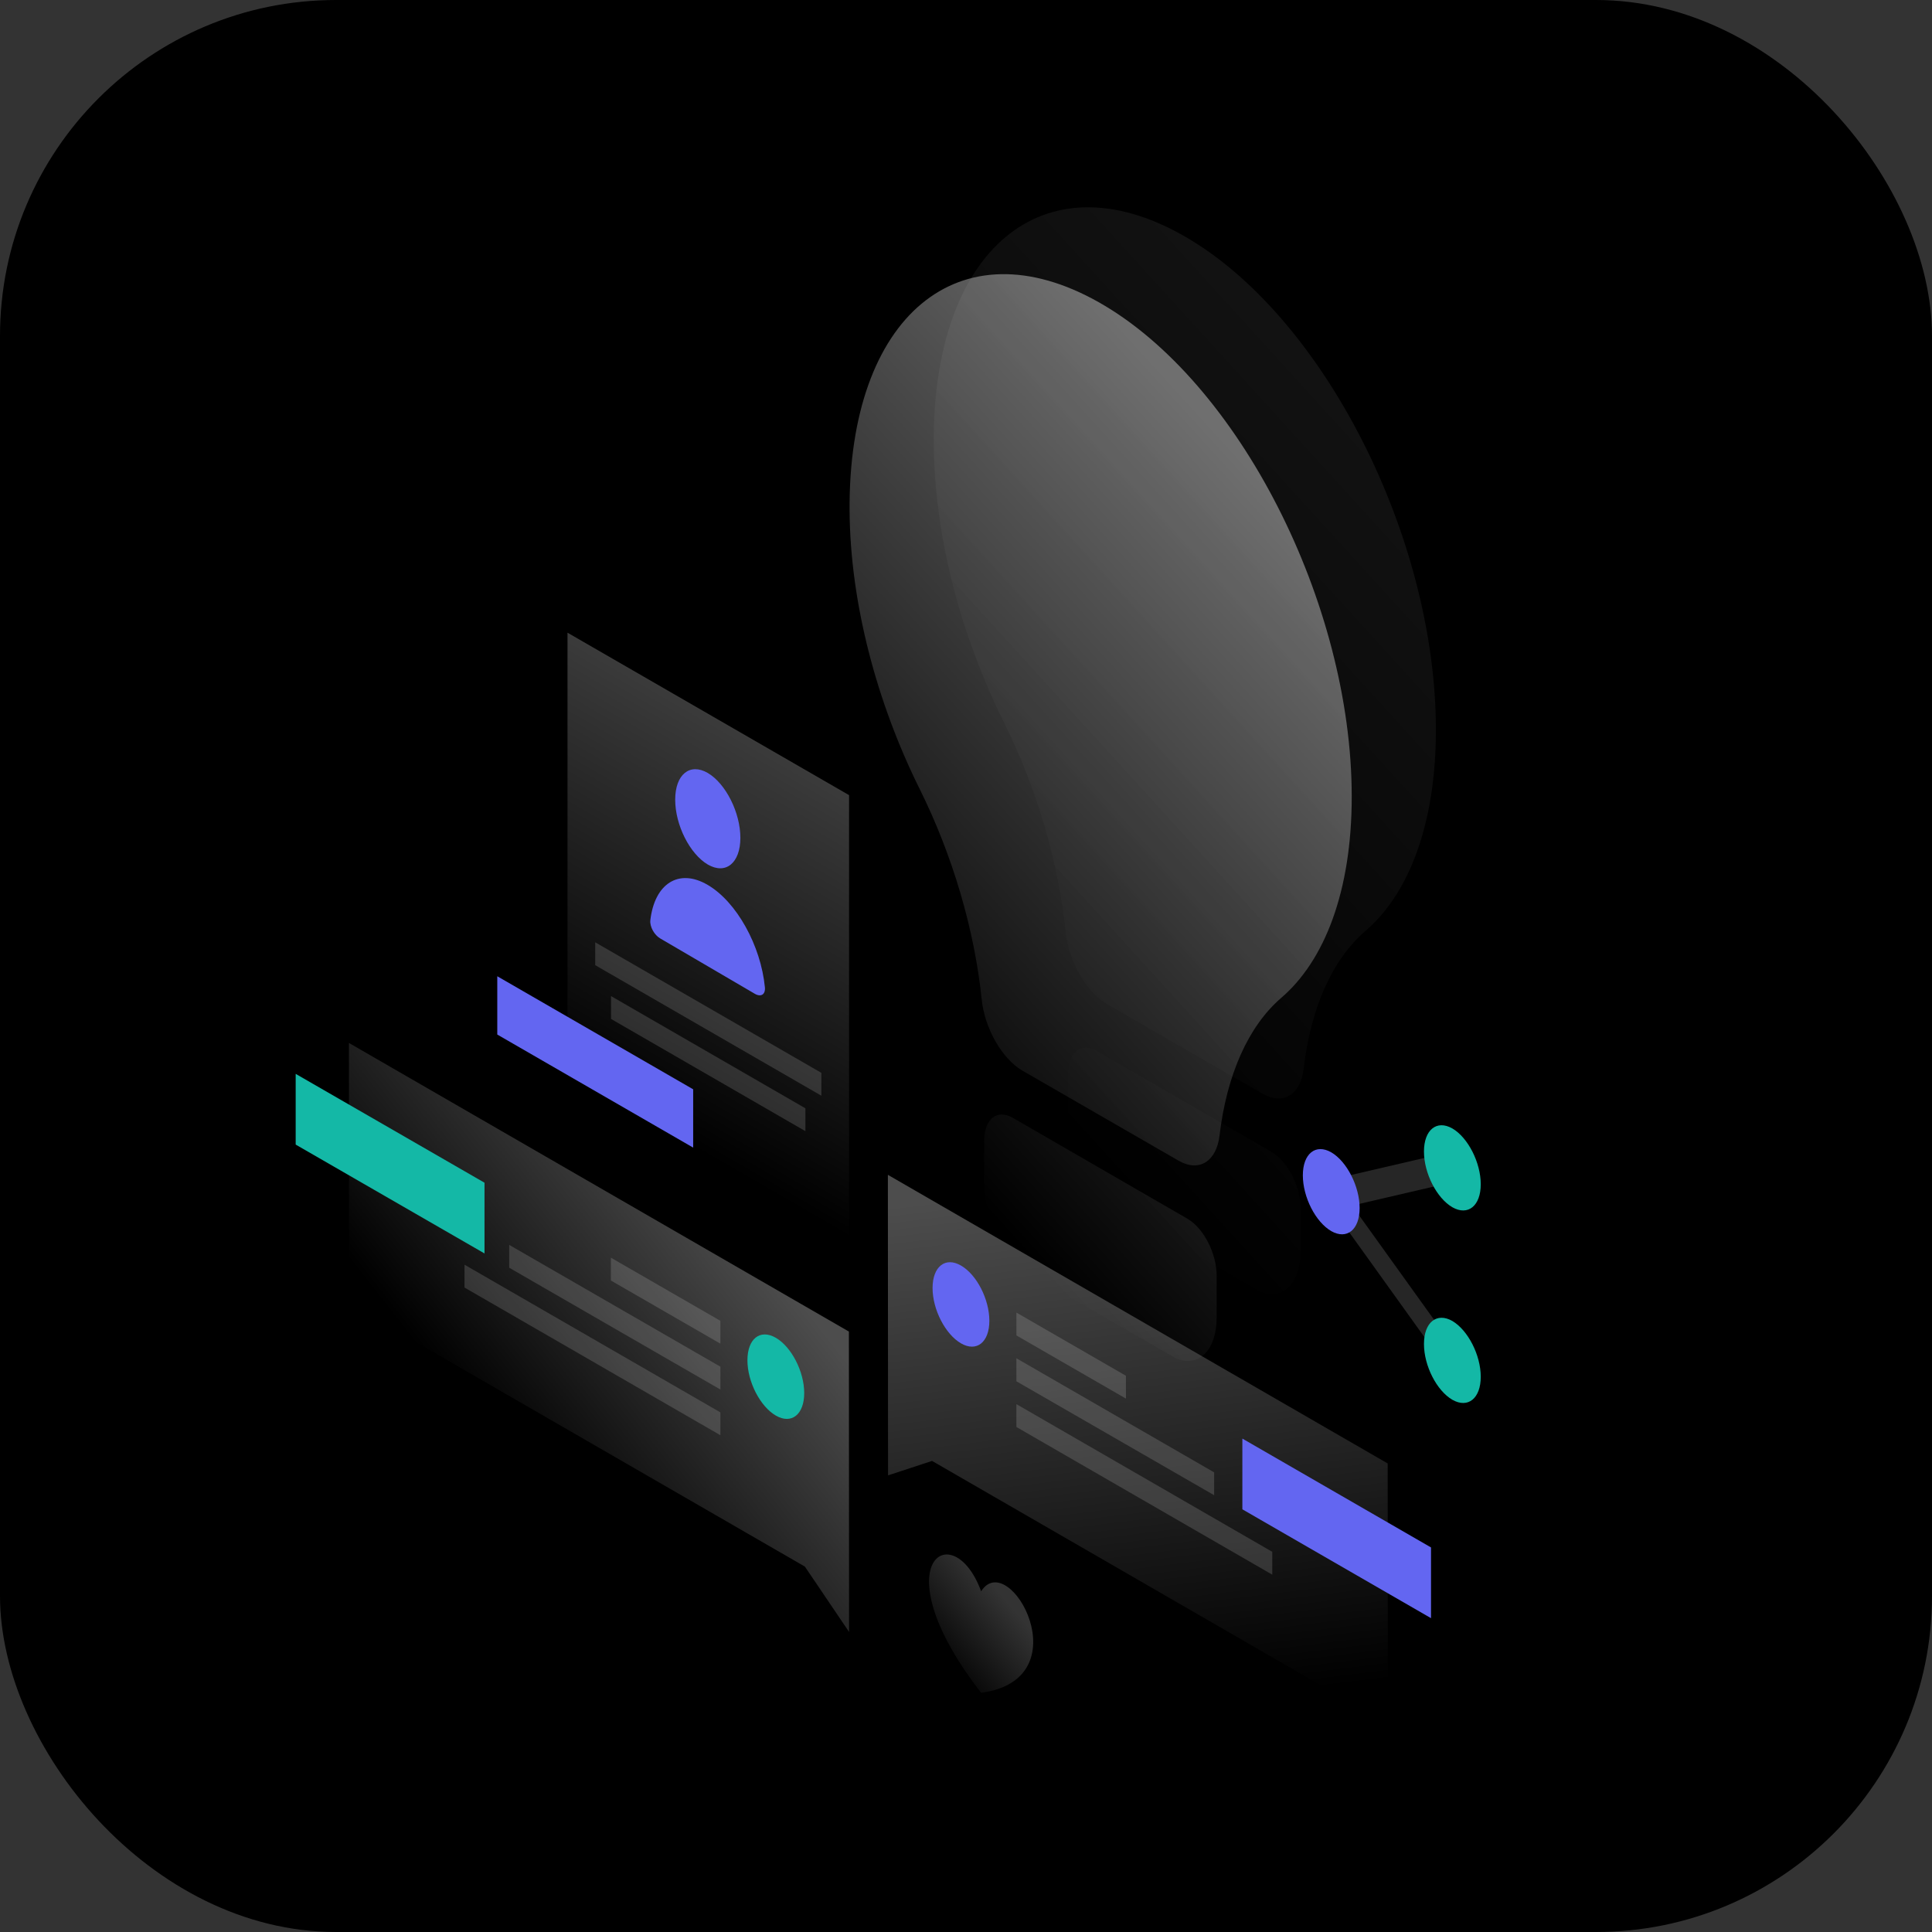 <svg width="1150" height="1150" viewBox="0 0 1150 1150" fill="none" xmlns="http://www.w3.org/2000/svg">
<rect x="0" y="0" width="1150" height="1150" fill="#333333" stroke="none"/>
<rect width="1150" height="1150" rx="200" fill="black"/>
<path opacity="0.07" d="M812.7 554.2C838.7 531.9 854.7 490.4 854.7 434.4C854.7 319.4 787.3 187.2 704.3 140.2C621.2 93.1 555 148.3 555.8 264.2C556.2 319.3 572 378.4 597.5 429.8C617.2 469.4 630.1 513.6 634.4 554.7C636.1 572.3 646.6 590.5 658.7 597.5L751.5 651C763.7 658.1 774.1 651.7 776 636.2C780.2 600.1 792.9 571.3 812.7 554.2Z" fill="url(#paint0_linear_287_1616)"/>
<path opacity="0.07" d="M774.2 744.2V719.6C774.2 706.4 766.6 691.5 757.1 685.8L652.9 625.6C643.4 620.1 635.8 626.3 635.8 639.5V664.1C635.8 683.9 646.2 705.9 659.8 716.7L750.4 769C763.8 774.1 774.2 763.8 774.2 744.2Z" fill="url(#paint1_linear_287_1616)"/>
<path opacity="0.4" d="M762.6 594C788.6 571.7 804.6 530.2 804.6 474.2C804.6 359.2 737.2 227 654.2 180C571 132.9 504.9 188.1 505.7 304C506.1 359.1 521.9 418.2 547.4 469.6C567.1 509.2 580 553.4 584.3 594.5C586 612.1 596.5 630.3 608.6 637.3L701.4 690.8C713.6 697.9 724 691.5 725.9 676C730.2 639.9 742.9 611 762.6 594Z" fill="url(#paint2_linear_287_1616)"/>
<path opacity="0.4" d="M724.2 784V759.4C724.2 746.2 716.6 731.3 707.1 725.6L602.9 665.4C593.4 659.9 585.8 666.1 585.8 679.3V703.9C585.8 723.7 596.2 745.7 609.8 756.5L700.4 808.8C713.8 813.9 724.2 803.6 724.2 784Z" fill="url(#paint3_linear_287_1616)"/>
<path opacity="0.3" d="M505.3 792.6L207.7 620.8L207.8 775.9L479.1 932.5L505.4 971.4L505.3 792.6Z" fill="url(#paint4_linear_287_1616)"/>
<path d="M176 681.3V639.2L288.4 704V746.1L176 681.3Z" fill="#14B8A6"/>
<path opacity="0.15" d="M428.8 786.2L363.6 748.6V762.2L428.8 799.8V786.2Z" fill="white"/>
<path opacity="0.15" d="M428.8 813.5L303.1 741V754.6L428.8 827.1V813.5Z" fill="white"/>
<path opacity="0.15" d="M428.8 840.7L276.5 752.8V766.4L428.8 854.3V840.7Z" fill="white"/>
<path d="M444.9 809.7C444.9 822.5 452.5 837.2 461.8 842.6C471.1 848 478.7 842 478.7 829.2C478.7 816.4 471.1 801.7 461.8 796.3C452.4 790.9 444.9 796.9 444.9 809.7Z" fill="#14B8A6"/>
<path opacity="0.3" d="M528.5 699.3L826 871.1L826.1 1026.2L554.8 869.6L528.6 878.2L528.5 699.3Z" fill="url(#paint5_linear_287_1616)"/>
<path d="M739.5 898.4V856.3L851.8 921.1V963.2L739.5 898.4Z" fill="#6366F1"/>
<path opacity="0.15" d="M605 781.3L670.2 818.9V832.5L605 794.9V781.3Z" fill="white"/>
<path opacity="0.15" d="M605 808.5L722.7 876.4V890L605 822.2V808.5Z" fill="white"/>
<path opacity="0.15" d="M605 835.8L757.3 923.7V937.3L605 849.4V835.8Z" fill="white"/>
<path d="M588.9 786.2C588.9 799 581.3 805 572 799.6C562.7 794.2 555.1 779.5 555.1 766.7C555.1 753.9 562.7 747.9 572 753.3C581.4 758.7 588.9 773.4 588.9 786.2Z" fill="#6366F1"/>
<path opacity="0.15" d="M860.5 686.3L868 702.9L804.8 717.6L870.5 809.1L863 817L782.3 704.5L860.5 686.3Z" fill="white"/>
<path d="M881.4 704.9C881.4 717.8 873.8 723.9 864.5 718.6C855.2 713.2 847.6 698.4 847.6 685.4C847.6 672.5 855.2 666.4 864.5 671.7C873.8 677.1 881.4 692 881.4 704.9Z" fill="#14B8A6"/>
<path d="M881.4 819.5C881.4 832.4 873.8 838.5 864.5 833.2C855.2 827.8 847.6 813 847.6 800C847.6 787.1 855.2 781 864.5 786.3C873.8 791.8 881.4 806.6 881.4 819.5Z" fill="#14B8A6"/>
<path d="M809.3 719.1C809.3 732 801.7 738.1 792.4 732.8C783.1 727.4 775.5 712.6 775.5 699.6C775.5 686.7 783.1 680.6 792.4 685.9C801.7 691.3 809.3 706.2 809.3 719.1Z" fill="#6366F1"/>
<path opacity="0.3" d="M337.8 376.6L505.4 473.3V783.8L337.8 687.1V376.6Z" fill="url(#paint6_linear_287_1616)"/>
<path opacity="0.15" d="M354.3 560.9L488.9 638.6V652.2L354.3 574.5V560.9Z" fill="white"/>
<path opacity="0.15" d="M363.7 592.9L479.4 659.7V673.3L363.7 606.5V592.9Z" fill="white"/>
<path d="M412.6 648.4L296 581.1V615.8L412.6 683.1V648.4Z" fill="#6366F1"/>
<path d="M440.7 498.7C440.7 513.7 432 520.8 421.3 514.6C410.6 508.3 401.9 491.1 401.9 476C401.9 461 410.6 453.9 421.3 460.1C432 466.4 440.7 483.7 440.7 498.7Z" fill="#6366F1"/>
<path d="M421.2 526.7C403.9 516.6 389.6 526.1 387.1 547.8C386.7 551.6 389.5 556.6 393 558.6L449.4 591.6C452.9 593.6 455.7 592 455.3 587.7C452.9 562.9 438.5 536.8 421.2 526.7Z" fill="#6366F1"/>
<path opacity="0.2" d="M584 1007.6C523.5 929.8 567.3 901.6 584 947.2C600.7 921 644.5 999.6 584 1007.6Z" fill="url(#paint7_linear_287_1616)"/>
<defs>
<linearGradient id="paint0_linear_287_1616" x1="822.567" y1="269.717" x2="516.522" y2="548.372" gradientUnits="userSpaceOnUse">
<stop stop-color="white"/>
<stop offset="1" stop-color="white" stop-opacity="0"/>
</linearGradient>
<linearGradient id="paint1_linear_287_1616" x1="980.944" y1="443.613" x2="674.899" y2="722.268" gradientUnits="userSpaceOnUse">
<stop stop-color="white"/>
<stop offset="1" stop-color="white" stop-opacity="0"/>
</linearGradient>
<linearGradient id="paint2_linear_287_1616" x1="772.548" y1="309.498" x2="466.503" y2="588.152" gradientUnits="userSpaceOnUse">
<stop stop-color="white"/>
<stop offset="1" stop-color="white" stop-opacity="0"/>
</linearGradient>
<linearGradient id="paint3_linear_287_1616" x1="930.925" y1="483.392" x2="624.881" y2="762.047" gradientUnits="userSpaceOnUse">
<stop stop-color="white"/>
<stop offset="1" stop-color="white" stop-opacity="0"/>
</linearGradient>
<linearGradient id="paint4_linear_287_1616" x1="440.409" y1="730.477" x2="286.759" y2="850.781" gradientUnits="userSpaceOnUse">
<stop stop-color="white"/>
<stop offset="1" stop-color="white" stop-opacity="0"/>
</linearGradient>
<linearGradient id="paint5_linear_287_1616" x1="656.289" y1="704.352" x2="694.758" y2="1016.38" gradientUnits="userSpaceOnUse">
<stop stop-color="white"/>
<stop offset="1" stop-color="white" stop-opacity="0"/>
</linearGradient>
<linearGradient id="paint6_linear_287_1616" x1="523.32" y1="403.966" x2="374.553" y2="661.705" gradientUnits="userSpaceOnUse">
<stop stop-color="white"/>
<stop offset="1" stop-color="white" stop-opacity="0"/>
</linearGradient>
<linearGradient id="paint7_linear_287_1616" x1="596.773" y1="950.2" x2="552.01" y2="988.87" gradientUnits="userSpaceOnUse">
<stop stop-color="white"/>
<stop offset="1" stop-color="white" stop-opacity="0"/>
</linearGradient>
</defs>
</svg>
